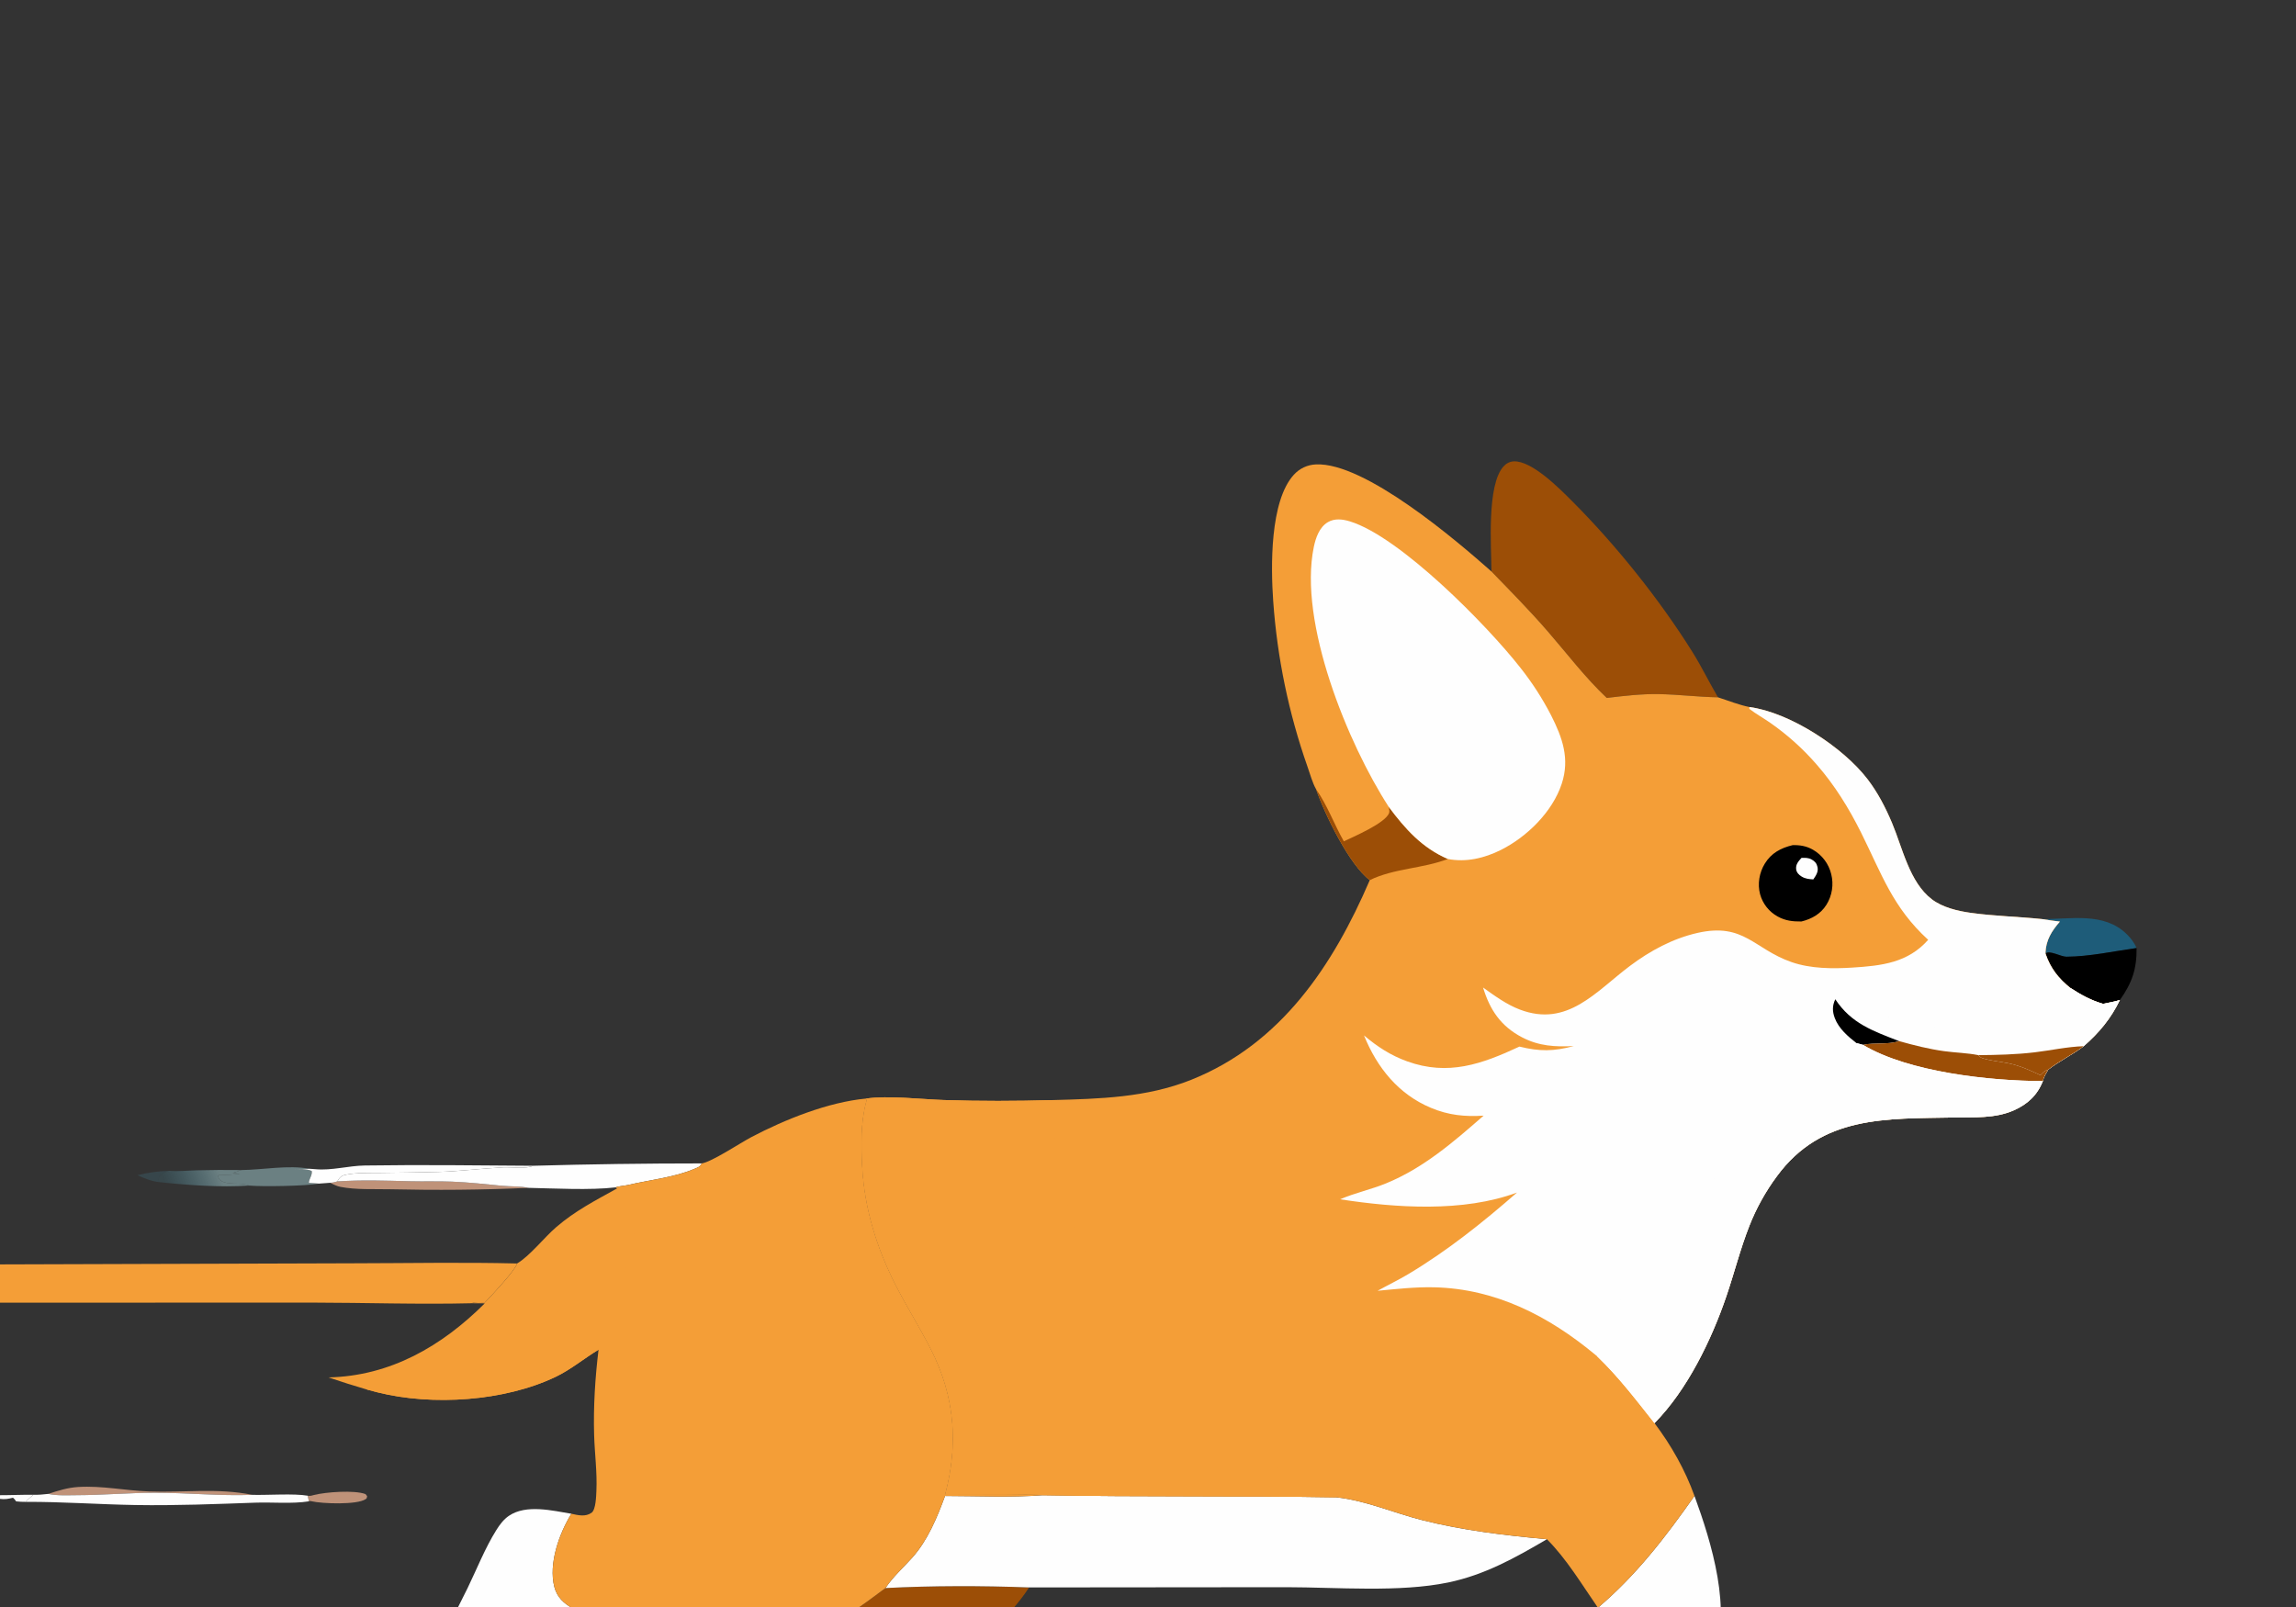 <?xml version="1.0" encoding="utf-8" ?>
<svg xmlns="http://www.w3.org/2000/svg" xmlns:xlink="http://www.w3.org/1999/xlink" width="100" height="70">
	<rect width="100%" height="100%" fill="#333333" stroke="none"/>
	<path fill="#458395" fill-opacity="0.243" transform="matrix(0.098 0 0 0.098 0 1.90735e-06)" d="M61.072 522.361C65.487 521.229 70.638 520.497 75.183 520.397C73.285 521.048 72.113 521.473 70.76 522.986L70.37 524.853L71.045 525.466C67.377 525.108 64.392 523.849 61.072 522.361Z"/>
	<path fill="#FEFEFE" transform="matrix(0.098 0 0 0.098 0 1.90735e-06)" d="M0 664.59C4.928 664.602 9.876 664.341 14.795 664.41C13.644 665.427 12.41 666.417 11.386 667.559C9.945 667.565 8.594 667.496 7.162 667.337C6.708 666.627 6.434 666.277 5.779 665.71C3.715 666.227 2.12 666.529 0 666.224L0 664.59Z"/>
	<path fill="#BF9279" transform="matrix(0.098 0 0 0.098 0 1.90735e-06)" d="M136.739 664.819C136.902 664.842 137.064 664.881 137.228 664.889C138.117 664.936 138.749 664.71 139.599 664.492C144.786 663.163 157.544 662.249 162.424 664.093L163.157 664.988C162.942 665.955 163.167 665.908 162.456 666.378C158.594 668.929 143.22 668.41 138.364 667.269C137.683 667.109 137.965 667.118 137.287 667.316L136.739 664.819Z"/>
	<path fill="#BF9279" transform="matrix(0.098 0 0 0.098 0 1.90735e-06)" d="M21.454 664.018C25.872 662.549 30.092 661.226 34.766 660.943C45.373 660.299 55.627 662.539 66.153 662.928C81.857 663.508 96.33 661.284 112.212 664.438C97.735 664.993 83.215 663.49 68.729 663.511C57.234 663.527 45.757 664.553 34.237 664.579C30.072 664.588 25.538 664.889 21.454 664.018Z"/>
	<defs>
		<linearGradient id="gradient_0" gradientUnits="userSpaceOnUse" x1="74.107" y1="528.249" x2="96.793" y2="519.667">
			<stop offset="0" stop-color="#458395" stop-opacity="0.243"/>
			<stop offset="1" stop-color="#83A0A3" stop-opacity="0.706"/>
		</linearGradient>
	</defs>
	<path fill="url(#gradient_0)" transform="matrix(0.098 0 0 0.098 0 1.90735e-06)" d="M75.183 520.397C79.122 520.754 83.487 520.275 87.449 520.183Q97.308 519.939 107.168 520.075C105.922 520.548 104.688 520.981 103.414 521.371C104.493 521.519 105.565 521.653 106.651 521.748C103.444 522.114 100.275 522.268 97.05 522.361L96.804 522.864C97.459 524.266 97.966 524.911 99.468 525.428C103.099 526.678 107.321 525.474 110.724 526.981C97.583 527.8 84.104 526.847 71.045 525.466L70.37 524.853L70.76 522.986C72.113 521.473 73.285 521.048 75.183 520.397Z"/>
	<path fill="#BF9279" transform="matrix(0.098 0 0 0.098 0 1.90735e-06)" d="M149.898 525.119C160.852 524.386 171.293 524.767 182.22 525.047C188.45 525.206 194.689 524.973 200.919 525.22C208.375 525.516 215.812 526.348 223.237 527.069C226.975 527.431 231.162 527.172 234.771 527.976C214.235 528.923 193.823 529.073 173.27 528.61C166.183 528.451 158.239 528.906 151.3 527.544C149.689 527.228 148.228 526.484 146.786 525.728C147.931 525.675 148.81 525.475 149.898 525.119Z"/>
	<path fill="#83A0A3" fill-opacity="0.706" transform="matrix(0.098 0 0 0.098 0 1.90735e-06)" d="M107.168 520.075C116.921 519.97 128.018 517.746 137.57 519.498Q133.94 519.736 130.302 519.793C132.703 519.82 136.458 519.364 138.559 520.521C138.796 522.549 137.388 523.827 137.249 525.771L141.762 526.095C135.855 527.189 116.927 527.492 110.724 526.981C107.321 525.474 103.099 526.678 99.468 525.428C97.966 524.911 97.459 524.266 96.804 522.864L97.05 522.361C100.275 522.268 103.444 522.114 106.651 521.748C105.565 521.653 104.493 521.519 103.414 521.371C104.688 520.981 105.922 520.548 107.168 520.075Z"/>
	<path fill="#FEFEFE" transform="matrix(0.098 0 0 0.098 0 1.90735e-06)" d="M137.57 519.498C138.464 519.57 139.362 519.616 140.256 519.697C147.493 520.352 154.799 518.156 162.122 518.047C187.017 517.677 211.973 517.987 236.872 518.165C234.396 519.617 226.802 518.707 223.668 518.868C214.014 519.365 204.408 520.626 194.727 520.902C186.3 521.142 177.864 521.18 169.435 521.32C164.345 521.405 158.547 521.134 153.558 522.177C151.662 522.574 150.847 523.446 149.898 525.119C148.81 525.475 147.931 525.675 146.786 525.728L141.762 526.095L137.249 525.771C137.388 523.827 138.796 522.549 138.559 520.521C136.458 519.364 132.703 519.82 130.302 519.793Q133.94 519.736 137.57 519.498Z"/>
	<path fill="#FEFEFE" transform="matrix(0.098 0 0 0.098 0 1.90735e-06)" d="M21.454 664.018C25.538 664.889 30.072 664.588 34.237 664.579C45.757 664.553 57.234 663.527 68.729 663.511C83.215 663.49 97.735 664.993 112.212 664.438C119.067 664.613 130.718 663.763 136.739 664.819L137.287 667.316C129.785 668.505 121.093 667.638 113.451 667.91C95.668 668.541 78.03 669.255 60.23 668.961C43.923 668.691 27.718 667.481 11.386 667.559C12.41 666.417 13.644 665.427 14.795 664.41C17.056 664.479 19.214 664.268 21.454 664.018Z"/>
	<path fill="#1E5C79" transform="matrix(0.098 0 0 0.098 0 1.90735e-06)" d="M907.435 408.504C920.358 408.642 935.2 405.216 945.352 415.385C947.084 417.119 948.6 419.126 949.569 421.39C939.488 422.79 928.51 425.203 918.365 425.251C915.967 425.263 910.758 422.219 909.201 423.795C909.162 423.834 909.14 423.887 909.109 423.933C909.094 423.803 909.059 423.674 909.064 423.543C909.284 417.829 911.834 413.811 915.48 409.627Q911.444 409.161 907.435 408.504Z"/>
	<path transform="matrix(0.098 0 0 0.098 0 1.90735e-06)" d="M909.109 423.933C909.14 423.887 909.162 423.834 909.201 423.795C910.758 422.219 915.967 425.263 918.365 425.251C928.51 425.203 939.488 422.79 949.569 421.39C949.659 430.751 947.526 436.918 942.147 444.481C939.754 445.253 937.14 445.657 934.679 446.2C929.146 444.572 925.088 442.302 920.231 439.188C914.913 434.973 911.336 430.392 909.109 423.933Z"/>
	<path fill="#1E5C79" transform="matrix(0.098 0 0 0.098 0 1.90735e-06)" d="M913.752 817.219C925.644 816.7 943.619 816.526 954.588 820.88C956.131 821.492 957.089 821.927 957.757 823.472C957.484 824.019 957.494 824.088 956.999 824.587C952.88 828.747 932.383 829.084 926.393 829.464C914.207 829.686 900.789 829.68 888.808 827.339C885.985 826.787 881.986 825.953 880.289 823.444C880.401 822.623 880.226 822.643 880.74 822.184C885.788 817.669 906.574 817.515 913.752 817.219Z"/>
	<path fill="#1E5C79" transform="matrix(0.098 0 0 0.098 0 1.90735e-06)" d="M96.482 817.222C112.112 816.234 129.52 816.536 143.775 823.536C131.823 829.05 118.674 829.444 105.719 829.622C93.746 829.668 81.189 829.706 69.371 827.728C66.879 827.311 60.364 826.354 58.883 824.283L59.263 823.184C66.304 816.839 87.269 817.576 96.482 817.222Z"/>
	<path fill="#FEFEFE" transform="matrix(0.098 0 0 0.098 0 1.90735e-06)" d="M236.872 518.165Q274.365 517.116 311.863 517.116C311.256 518.617 309.929 518.978 308.47 519.597C299.643 523.348 288.559 524.479 279.171 526.692C277.489 527.089 275.096 527.159 273.601 527.766C262.241 529.102 246.461 528.219 234.771 527.976C231.162 527.172 226.975 527.431 223.237 527.069C215.812 526.348 208.375 525.516 200.919 525.22C194.689 524.973 188.45 525.206 182.22 525.047C171.293 524.767 160.852 524.386 149.898 525.119C150.847 523.446 151.662 522.574 153.558 522.177C158.547 521.134 164.345 521.405 169.435 521.32C177.864 521.18 186.3 521.142 194.727 520.902C204.408 520.626 214.014 519.365 223.668 518.868C226.802 518.707 234.396 519.617 236.872 518.165Z"/>
	<path fill="#FEFEFE" transform="matrix(0.098 0 0 0.098 0 1.90735e-06)" d="M753.076 664.908C760.507 685.301 770.304 716.453 760.967 737.485C759.162 741.551 756.224 745.16 751.959 746.751C747.407 748.448 742.807 747.326 738.599 745.231C726.051 738.986 717.843 725.801 710.16 714.602C727.152 700.237 740.34 683.038 753.076 664.908Z"/>
	<path fill="#BF9279" transform="matrix(0.098 0 0 0.098 0 1.90735e-06)" d="M284.468 728.367C289.451 728.964 294.356 730.171 299.319 730.93C303.696 731.601 308.355 731.796 312.646 732.759C311.997 738.798 310.05 747.863 314.238 752.917C318.606 758.187 327.215 757.317 333.338 758.3Q321.898 766.443 311.126 775.452C297.245 787.299 284.584 802.278 265.335 804.462C260.178 805.047 254.345 804.418 250.23 800.969C247.875 798.996 246.65 796.218 246.477 793.179C245.824 781.732 263.162 753.786 270.269 744.403C274.566 738.73 279.763 733.705 284.468 728.367Z"/>
	<path fill="#F49E37" transform="matrix(0.098 0 0 0.098 0 1.90735e-06)" d="M0 562.007L156.56 561.515C180.951 561.485 205.439 560.995 229.82 561.592C229.207 564.412 218.054 576.29 215.587 578.856C213.683 578.849 211.367 578.534 209.613 579.272C186.123 579.839 162.46 579.02 138.945 578.991L0 579.023L0 562.007Z"/>
	<path fill="#FEFEFE" transform="matrix(0.098 0 0 0.098 0 1.90735e-06)" d="M264.54 720.647C251.271 734.856 240.302 751.83 225.537 764.517C218.881 770.236 212.217 773.359 203.243 772.557C198.731 772.154 194.001 771.097 191.054 767.35C187.674 763.054 187.931 756.639 188.73 751.502C189.535 746.328 191.185 741.307 193.111 736.452C197.288 725.923 202.84 716.123 207.774 705.956C211.911 697.432 215.557 688.123 220.577 680.096C222.067 677.714 223.847 675.325 226.199 673.737C233.892 668.54 245.471 671.448 253.936 672.837C248.54 681.552 243.716 695.013 246.362 705.335C247.558 710.002 250.598 712.713 254.664 714.983C257.96 716.823 261.465 718.455 264.54 720.647Z"/>
	<path fill="#9C4E06" transform="matrix(0.098 0 0 0.098 0 1.90735e-06)" d="M393.527 705.867C414.545 704.786 436.318 704.81 457.358 705.59C441.173 730.496 406.166 751.459 377.692 757.548C362.753 760.743 348.371 759.758 333.338 758.3C327.215 757.317 318.606 758.187 314.238 752.917C310.05 747.863 311.997 738.798 312.646 732.759C312.808 732.785 312.97 732.813 313.132 732.837C334.119 735.988 360.222 727.436 378.066 716.784C383.452 713.569 388.456 709.566 393.527 705.867Z"/>
	<path fill="#9C4E06" transform="matrix(0.098 0 0 0.098 0 1.90735e-06)" d="M662.86 254.022C662.78 243.141 660.665 215.534 668.256 207.258C669.444 205.961 670.997 205.152 672.769 205.073C680.882 204.71 693.293 217.343 698.766 222.825C718.202 242.294 737.398 266.253 752.033 289.588C756.192 296.22 759.569 303.223 763.529 309.949C754.775 309.792 746.02 308.673 737.246 308.521C729.472 308.387 721.795 309.295 714.094 310.22C704.481 301.149 696.635 290.753 688.011 280.794C679.982 271.522 671.401 262.815 662.86 254.022Z"/>
	<path fill="#FEFEFE" transform="matrix(0.098 0 0 0.098 0 1.90735e-06)" d="M463.54 664.585C507.016 665.405 550.498 664.787 593.981 665.53C607.372 667.049 619.292 672.46 632.244 675.72C650.424 680.295 668.865 682.446 687.499 684.16C673.395 692.432 659.861 700.007 643.652 703.38C622.022 707.88 594.242 705.513 571.77 705.483L457.358 705.59C436.318 704.81 414.545 704.786 393.527 705.867C396.88 700.855 401.387 696.839 405.399 692.377C412.285 684.719 416.492 674.474 420.005 664.937C434.377 664.952 449.219 665.706 463.54 664.585Z"/>
	<path fill="#1E5C79" transform="matrix(0.098 0 0 0.098 0 1.90735e-06)" d="M421.759 807.73C433.527 807.17 445.461 807.558 457.249 807.504Q554.26 806.819 651.25 808.985Q731.007 809.858 810.6 815.03C819.082 815.617 852.233 816.75 857.481 821.538C858.06 822.065 857.891 822.403 857.92 823.116C854.01 828.657 821.064 830.618 813.108 831.203C809.199 831.49 804.29 831.315 800.55 832.332C800.262 832.411 799.976 832.498 799.689 832.581C821.455 833.851 843.285 834.348 865.068 835.603C874.183 836.128 883.662 836.176 892.661 837.701C895.339 838.155 898.778 838.683 900.795 840.588L900.718 841.509C886.58 852.211 630.277 854.726 592.092 855.144C585.39 855.662 578.492 855.379 571.767 855.41L535.538 855.586Q463.39 855.757 391.25 854.645Q309.055 854.27 226.902 851.64Q195.42 850.794 163.977 849.027C149.964 848.228 135.769 847.677 121.936 845.167C119.916 844.8 117.297 844.406 116.083 842.651C116.19 842.531 116.283 842.397 116.406 842.292C124.512 835.328 232.019 832.67 248.582 832.342C235.628 828.382 193.464 830.184 186.49 822.535C185.883 821.87 186.064 822.065 186.163 821.114C200.855 809.532 390.8 808.549 421.759 807.73Z"/>
	<path fill="#F49E37" transform="matrix(0.098 0 0 0.098 0 1.90735e-06)" d="M311.863 517.116C316.238 516.506 329.153 507.933 333.885 505.446C348.818 497.595 368.043 489.864 384.906 488.291C385.219 489.458 385.246 488.905 385.008 489.775C382.529 498.814 382.711 509.383 383.221 518.662C384.237 537.145 389.681 554.658 398.039 571.096C402.993 580.841 408.874 590.094 413.808 599.84C424.383 620.726 426.104 641.872 420.047 664.463L447.681 664.394C452.921 664.384 458.327 664.101 463.54 664.585C449.219 665.706 434.377 664.952 420.005 664.937C416.492 674.474 412.285 684.719 405.399 692.377C401.387 696.839 396.88 700.855 393.527 705.867C388.456 709.566 383.452 713.569 378.066 716.784C360.222 727.436 334.119 735.988 313.132 732.837C312.97 732.813 312.808 732.785 312.646 732.759C308.355 731.796 303.696 731.601 299.319 730.93C294.356 730.171 289.451 728.964 284.468 728.367C277.508 726.614 270.826 724.118 264.54 720.647C261.465 718.455 257.96 716.823 254.664 714.983C250.598 712.713 247.558 710.002 246.362 705.335C243.716 695.013 248.54 681.552 253.936 672.837C256.961 673.501 260.191 674.316 262.91 672.392C264.821 671.041 264.948 664.956 265.056 662.661C265.44 654.47 264.282 646.072 264.047 637.86C263.682 625.125 264.489 612.57 266 599.929C259.587 603.788 253.726 608.742 246.973 611.975C224.236 622.86 192.196 624.982 167.832 618.887Q165.455 618.289 163.092 617.64Q154.488 615.129 146.003 612.24C173.508 611.615 196.364 598.359 215.455 579.312L209.613 579.272C211.367 578.534 213.683 578.849 215.587 578.856C218.054 576.29 229.207 564.412 229.82 561.592C235.493 558.234 241.877 550.023 247.168 545.466C255.64 538.168 264.567 533.61 274.235 528.243L273.601 527.766C275.096 527.159 277.489 527.089 279.171 526.692C288.559 524.479 299.643 523.348 308.47 519.597C309.929 518.978 311.256 518.617 311.863 517.116Z"/>
	<path fill="#F49E37" transform="matrix(0.098 0 0 0.098 0 1.90735e-06)" d="M163.092 617.64C169.199 615.527 176.745 616.166 183.207 615.693C192.724 614.995 202.538 612.497 211.345 608.858C244.196 595.283 255.618 570.086 281.133 549.092C284.901 545.991 288.81 542.617 293.04 540.18C284.446 552.359 276.168 564.892 271.611 579.239C269.547 585.737 268.819 592.74 266.331 599.105L266 599.929C259.587 603.788 253.726 608.742 246.973 611.975C224.236 622.86 192.196 624.982 167.832 618.887Q165.455 618.289 163.092 617.64Z"/>
	<path fill="#F49E37" transform="matrix(0.098 0 0 0.098 0 1.90735e-06)" d="M584.948 350.881C583.255 347.943 582.219 343.914 581.051 340.678Q577.935 331.808 575.419 322.75Q572.902 313.691 570.996 304.485Q569.091 295.279 567.804 285.966Q566.517 276.653 565.855 267.275C564.77 252.019 564.325 222.766 575.001 211.038C577.588 208.197 581.03 206.586 584.868 206.417C606.592 205.458 647.168 240.124 662.86 254.022C671.401 262.815 679.982 271.522 688.011 280.794C696.635 290.753 704.481 301.149 714.094 310.22C721.795 309.295 729.472 308.387 737.246 308.521C746.02 308.673 754.775 309.792 763.529 309.949C768.079 311.408 772.855 313.355 777.53 314.267C795.465 316.705 819.009 332.027 829.975 346.319C834.552 352.284 837.997 358.968 840.904 365.879C845.551 376.928 848.608 392.097 858.54 399.7C863.315 403.355 870.071 404.94 875.91 405.753C886.337 407.206 896.961 407.411 907.435 408.504Q911.444 409.161 915.48 409.627C911.834 413.811 909.284 417.829 909.064 423.543C909.059 423.674 909.094 423.803 909.109 423.933C911.336 430.392 914.913 434.973 920.231 439.188C925.088 442.302 929.146 444.572 934.679 446.2C937.14 445.657 939.754 445.253 942.147 444.481C938.119 452.742 932.968 458.981 926.049 465.017C921.009 468.846 915.112 471.64 910.244 475.477C909.353 477.065 908.229 478.715 907.908 480.52C905.429 486.821 901.114 490.81 894.977 493.527C886.679 497.201 877.434 496.537 868.574 496.705C838.17 497.281 809.585 495.698 789.663 522.86Q785.893 527.944 782.825 533.48Q779.758 539.016 777.446 544.908C773.449 555.075 770.797 565.679 767.289 576.01C760.676 595.484 749.827 617.869 735.301 632.547C742.686 642.328 748.933 653.354 753.076 664.908C740.34 683.038 727.152 700.237 710.16 714.602C703.119 704.439 696.255 692.921 687.499 684.16C668.865 682.446 650.424 680.295 632.244 675.72C619.292 672.46 607.372 667.049 593.981 665.53C550.498 664.787 507.016 665.405 463.54 664.585C458.327 664.101 452.921 664.384 447.681 664.394L420.047 664.463C426.104 641.872 424.383 620.726 413.808 599.84C408.874 590.094 402.993 580.841 398.039 571.096C389.681 554.658 384.237 537.145 383.221 518.662C382.711 509.383 382.529 498.814 385.008 489.775C385.246 488.905 385.219 489.458 384.906 488.291C394.917 486.857 409.167 488.605 419.528 488.947C435.469 489.474 451.62 489.436 467.56 488.975C488.6 488.407 509.531 487.897 529.411 479.954C569.384 463.98 592.491 429.069 608.767 391.198C599.703 384.448 588.725 361.949 584.948 350.881Z"/>
	<path fill="#9C4E06" transform="matrix(0.098 0 0 0.098 0 1.90735e-06)" d="M584.948 350.881C589.841 357.75 593.018 366.583 597.245 373.962C601.703 371.84 615.7 365.863 617.365 361.36C617.632 360.636 617.309 359.35 617.194 358.636C624.484 368.418 632.009 376.863 643.451 381.8C632.408 386.082 619.545 385.933 608.767 391.198C599.703 384.448 588.725 361.949 584.948 350.881Z"/>
	<path transform="matrix(0.098 0 0 0.098 0 1.90735e-06)" d="M796.689 375.659C799.934 375.561 802.837 376.049 805.697 377.673Q806.456 378.109 807.168 378.62Q807.879 379.131 808.535 379.712Q809.19 380.292 809.784 380.936Q810.377 381.58 810.902 382.281Q811.427 382.982 811.878 383.733Q812.329 384.484 812.701 385.276Q813.074 386.069 813.364 386.895Q813.654 387.722 813.859 388.573Q814.071 389.426 814.197 390.296Q814.323 391.166 814.362 392.044Q814.401 392.923 814.352 393.8Q814.304 394.678 814.169 395.547Q814.034 396.415 813.813 397.266Q813.592 398.117 813.288 398.942Q812.984 399.767 812.6 400.558Q812.216 401.348 811.755 402.097C809.189 406.2 805.217 408.462 800.605 409.582C796.783 409.626 793.429 409.261 790.041 407.361Q789.331 406.972 788.664 406.513Q787.997 406.055 787.38 405.532Q786.762 405.009 786.199 404.427Q785.637 403.846 785.135 403.21Q784.633 402.575 784.198 401.893Q783.762 401.211 783.397 400.488Q783.032 399.766 782.741 399.011Q782.45 398.256 782.236 397.475C781.011 392.911 781.881 387.877 784.333 383.861C787.201 379.164 791.489 376.902 796.689 375.659Z"/>
	<path fill="#FEFEFE" transform="matrix(0.098 0 0 0.098 0 1.90735e-06)" d="M800.624 381.321C802.229 381.266 803.707 381.22 805.168 382.038C806.604 382.842 807.414 383.783 807.766 385.434C808.218 387.555 807.008 389.239 805.881 390.884C804.055 390.787 802.325 390.598 800.726 389.631C799.453 388.862 798.384 387.787 798.246 386.22C798.062 384.13 799.341 382.759 800.624 381.321Z"/>
	<path fill="#FEFEFE" transform="matrix(0.098 0 0 0.098 0 1.90735e-06)" d="M617.194 358.636C599.01 330.541 576.93 276.636 583.893 243.127C584.738 239.059 586.349 234.351 590.124 232.104C593.143 230.308 596.698 230.755 599.908 231.737C622.227 238.567 660.909 277.897 675.73 296.832Q679.628 301.755 683.034 307.03Q686.44 312.305 689.322 317.884C694.414 327.902 697.735 337.262 694.077 348.372C689.965 360.861 678.631 371.978 667.061 377.776C659.772 381.428 651.559 383.4 643.451 381.8C632.009 376.863 624.484 368.418 617.194 358.636Z"/>
	<path fill="#F49E37" transform="matrix(0.098 0 0 0.098 0 1.90735e-06)" d="M384.906 488.291C394.917 486.857 409.167 488.605 419.528 488.947C435.469 489.474 451.62 489.436 467.56 488.975C468.431 498.138 468.24 507.377 469.917 516.455C478.031 560.376 503.514 602.218 537.658 630.714C554.235 644.549 573.751 657.748 593.981 665.53C550.498 664.787 507.016 665.405 463.54 664.585C458.327 664.101 452.921 664.384 447.681 664.394L420.047 664.463C426.104 641.872 424.383 620.726 413.808 599.84C408.874 590.094 402.993 580.841 398.039 571.096C389.681 554.658 384.237 537.145 383.221 518.662C382.711 509.383 382.529 498.814 385.008 489.775C385.246 488.905 385.219 489.458 384.906 488.291Z"/>
	<path fill="#FEFEFE" transform="matrix(0.098 0 0 0.098 0 1.90735e-06)" d="M777.53 314.267C795.465 316.705 819.009 332.027 829.975 346.319C834.552 352.284 837.997 358.968 840.904 365.879C845.551 376.928 848.608 392.097 858.54 399.7C863.315 403.355 870.071 404.94 875.91 405.753C886.337 407.206 896.961 407.411 907.435 408.504Q911.444 409.161 915.48 409.627C911.834 413.811 909.284 417.829 909.064 423.543C909.059 423.674 909.094 423.803 909.109 423.933C911.336 430.392 914.913 434.973 920.231 439.188C925.088 442.302 929.146 444.572 934.679 446.2C937.14 445.657 939.754 445.253 942.147 444.481C938.119 452.742 932.968 458.981 926.049 465.017C921.009 468.846 915.112 471.64 910.244 475.477C909.353 477.065 908.229 478.715 907.908 480.52C905.429 486.821 901.114 490.81 894.977 493.527C886.679 497.201 877.434 496.537 868.574 496.705C838.17 497.281 809.585 495.698 789.663 522.86Q785.893 527.944 782.825 533.48Q779.758 539.016 777.446 544.908C773.449 555.075 770.797 565.679 767.289 576.01C760.676 595.484 749.827 617.869 735.301 632.547C727.138 622.268 719.38 612.03 709.877 602.898L708.921 602.099C688.225 584.932 664.676 572.794 637.325 572.184C628.906 571.996 620.599 572.947 612.235 573.734C616.799 571.203 621.498 568.949 625.983 566.265C643.325 555.886 659.01 543.341 674.193 530.075C650.236 538.954 620.399 536.885 595.58 533.066C602.225 530.198 609.404 528.704 616.11 525.942C632.746 519.091 645.987 507.576 659.358 495.892C650.975 496.419 643.788 495.694 635.978 492.432C621.512 486.389 611.978 474.524 606.2 460.227C612.125 465.234 618.051 469.108 625.39 471.757C643.603 478.333 658.557 472.988 675.285 465.193C684.226 467.409 690.511 467.349 699.43 464.952C691.16 465.379 683.894 464.975 676.434 461.066C667.023 456.135 662.173 448.953 659.117 438.945C664.313 442.628 669.493 446.477 675.497 448.75C696.628 456.752 709.202 440.734 724.371 429.349C733.357 422.606 743.457 417.132 754.478 414.651C775.116 410.004 779.472 421.819 796.212 427.636C804.707 430.588 814.425 430.634 823.293 430.076C836.284 429.259 847.906 427.945 856.941 417.735C841.142 403.32 836.278 388.475 827.104 370.059C821.772 359.356 815.383 348.986 807.499 339.966Q802.946 334.7 797.777 330.037Q792.607 325.374 786.901 321.386C783.795 319.195 780.472 317.393 777.452 315.068L777.53 314.267Z"/>
	<path fill="#FEFEFE" transform="matrix(0.098 0 0 0.098 0 1.90735e-06)" d="M920.231 439.188C925.088 442.302 929.146 444.572 934.679 446.2C937.14 445.657 939.754 445.253 942.147 444.481C938.119 452.742 932.968 458.981 926.049 465.017C921.009 468.846 915.112 471.64 910.244 475.477C909.353 477.065 908.229 478.715 907.908 480.52C884.663 480.476 848.257 476.606 827.953 464.414L825.07 463.633C821.259 460.685 817.193 457.163 815.439 452.531C814.311 449.55 814.298 447.019 815.658 444.152C820.511 444.925 824.987 446.765 829.559 448.486C839.648 452.284 849.584 456.081 860.484 456.576C878.275 457.384 906.78 451.54 920.231 439.188Z"/>
	<path transform="matrix(0.098 0 0 0.098 0 1.90735e-06)" d="M815.658 444.152C822.732 454.943 832.491 458.275 844.033 462.768C838.749 464.435 833.214 463.303 827.953 464.414L825.07 463.633C821.259 460.685 817.193 457.163 815.439 452.531C814.311 449.55 814.298 447.019 815.658 444.152Z"/>
	<path fill="#9C4E06" transform="matrix(0.098 0 0 0.098 0 1.90735e-06)" d="M879.247 468.997C887.559 468.927 896.008 468.715 904.266 467.74C911.45 466.892 918.837 465.231 926.049 465.017C921.009 468.846 915.112 471.64 910.244 475.477C908.542 475.917 908.052 476.677 906.819 477.899C902.163 475.674 897.544 473.606 892.453 472.582C888.812 471.851 884.87 471.503 881.327 470.444C880.377 470.16 879.896 469.714 879.247 468.997Z"/>
	<path fill="#9C4E06" transform="matrix(0.098 0 0 0.098 0 1.90735e-06)" d="M844.033 462.768C850.676 464.617 857.199 466.29 864.05 467.229C869.047 467.913 874.332 468.009 879.247 468.997C879.896 469.714 880.377 470.16 881.327 470.444C884.87 471.503 888.812 471.851 892.453 472.582C897.544 473.606 902.163 475.674 906.819 477.899C908.052 476.677 908.542 475.917 910.244 475.477C909.353 477.065 908.229 478.715 907.908 480.52C884.663 480.476 848.257 476.606 827.953 464.414C833.214 463.303 838.749 464.435 844.033 462.768Z"/>
	<path fill="#FEFEFE" transform="matrix(0.098 0 0 0.098 0 1.90735e-06)" d="M825.07 463.633L827.953 464.414C848.257 476.606 884.663 480.476 907.908 480.52C905.429 486.821 901.114 490.81 894.977 493.527C886.679 497.201 877.434 496.537 868.574 496.705C838.17 497.281 809.585 495.698 789.663 522.86Q785.893 527.944 782.825 533.48Q779.758 539.016 777.446 544.908C773.449 555.075 770.797 565.679 767.289 576.01C760.676 595.484 749.827 617.869 735.301 632.547C727.138 622.268 719.38 612.03 709.877 602.898C712.121 598.704 713.406 593.314 715.214 588.837C719.097 579.217 724.149 569.605 729.872 560.97C749.059 532.013 779.528 502.962 814.169 494.876C828.47 491.537 843.428 491.352 857.885 488.394C845.81 480.834 830.897 478.325 825.07 463.633Z"/>
</svg>
